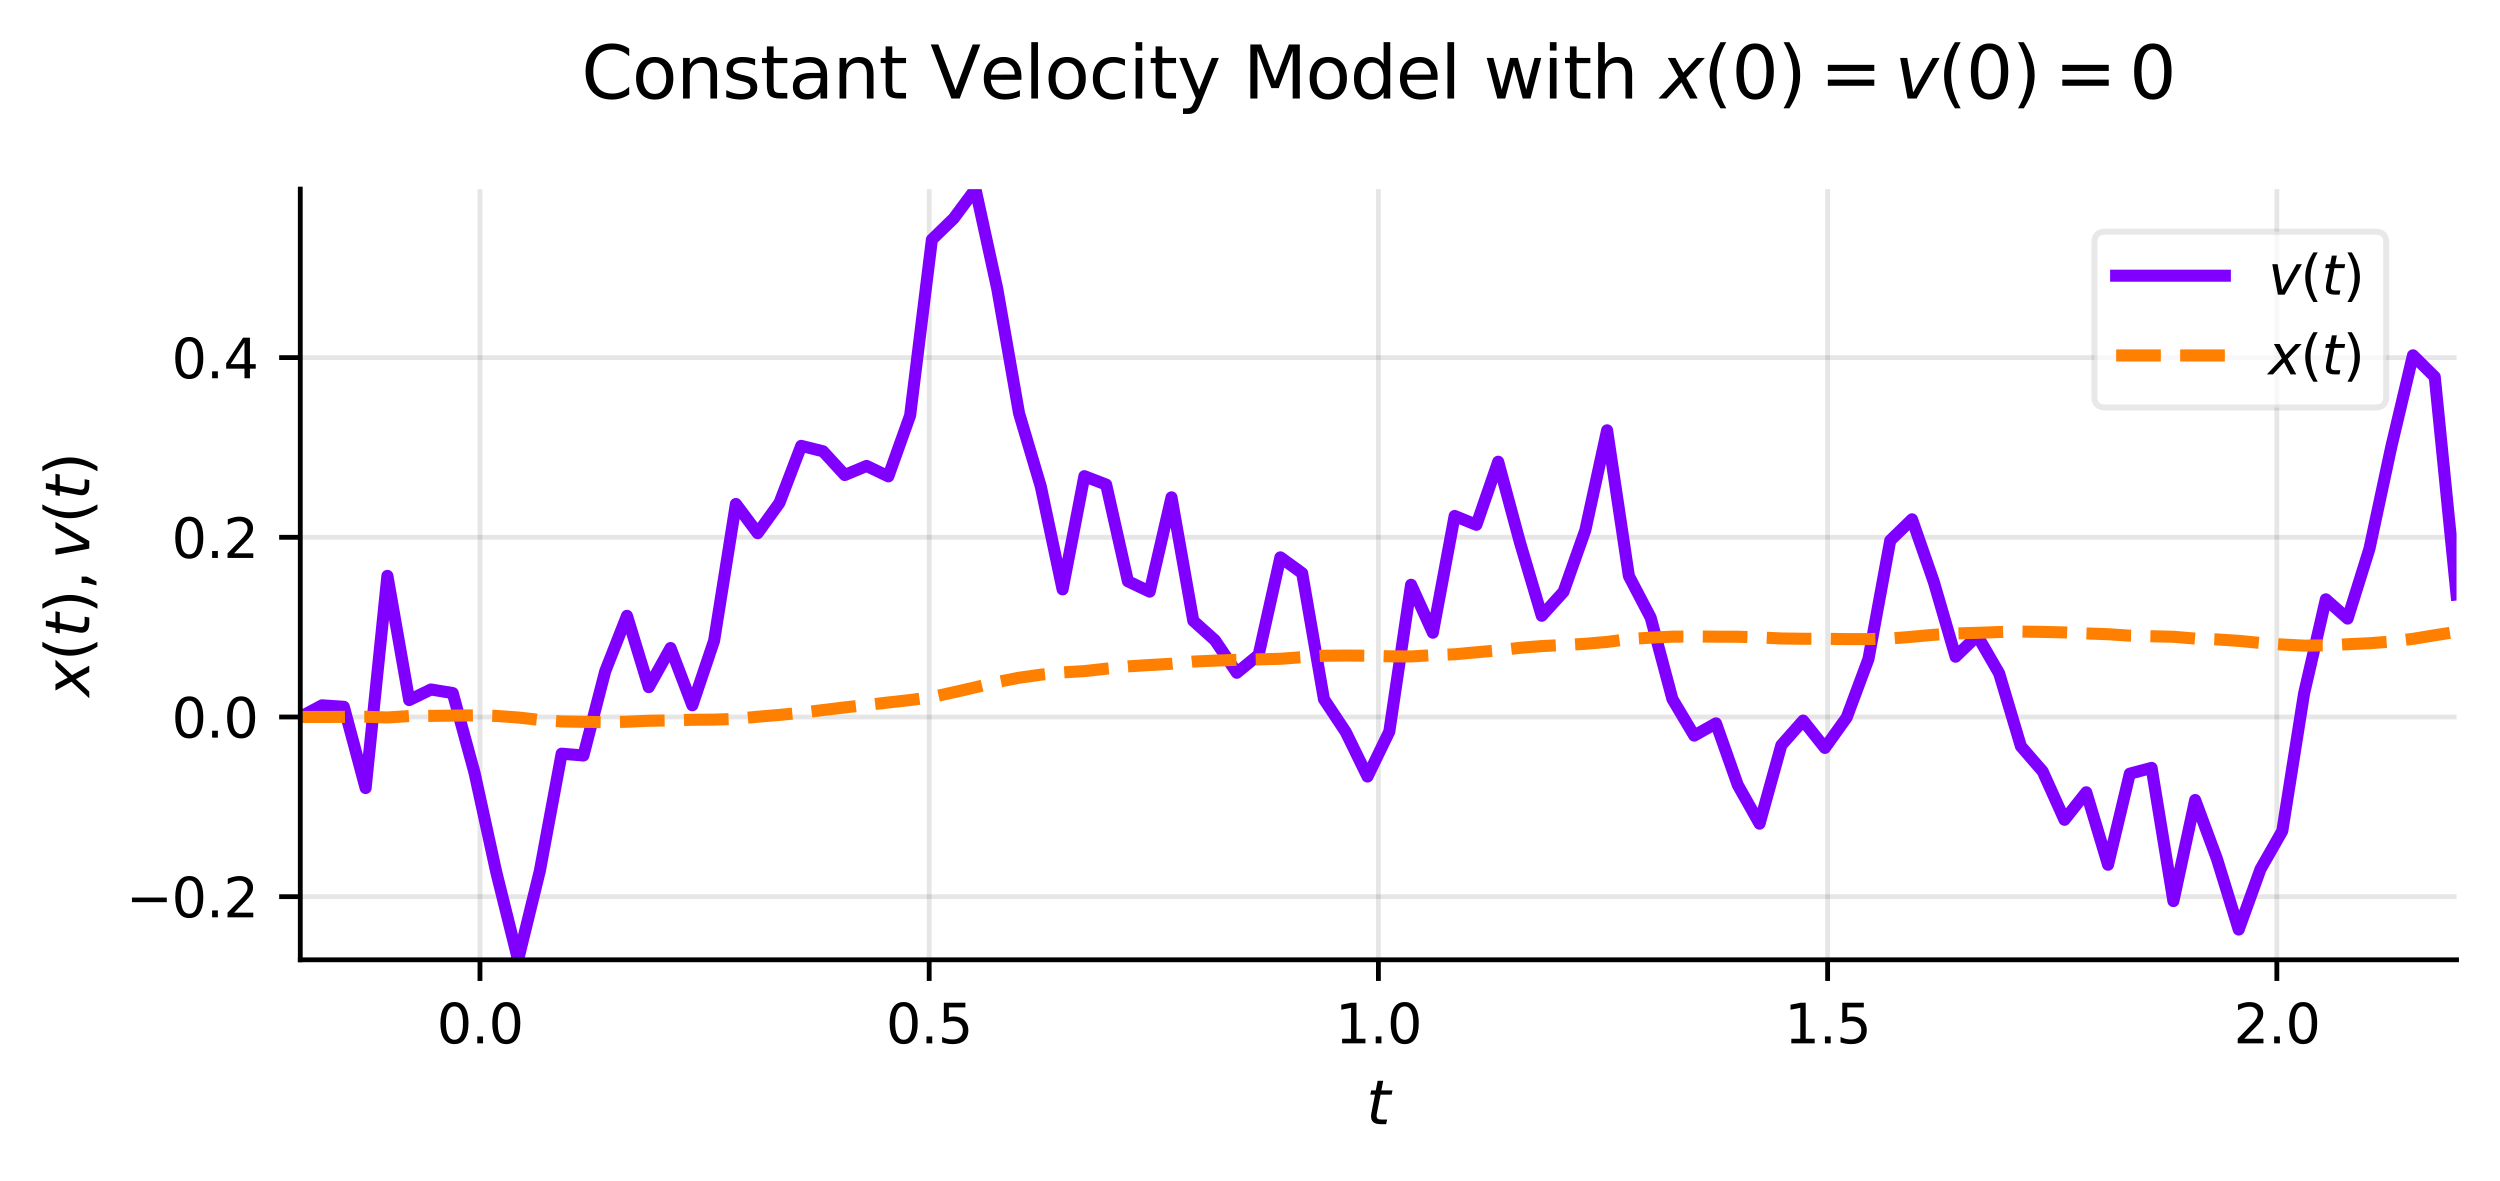 <?xml version="1.0" encoding="utf-8" standalone="no"?>
<!DOCTYPE svg PUBLIC "-//W3C//DTD SVG 1.1//EN"
  "http://www.w3.org/Graphics/SVG/1.1/DTD/svg11.dtd">
<svg xmlns:xlink="http://www.w3.org/1999/xlink" width="414.053pt" height="195.548pt" viewBox="0 0 414.053 195.548" xmlns="http://www.w3.org/2000/svg" version="1.1">
        <style>
            /* Light mode (default) */
            .c1 { fill: #d62728 !important; stroke: #d62728 !important; }
.c2 { fill: #2ca02c !important; stroke: #2ca02c !important; }
.c3 { fill: #1f77b4 !important; stroke: #1f77b4 !important; }
.c4 { fill: #9467bd !important; stroke: #9467bd !important; }
.c5 { fill: #8c564b !important; stroke: #8c564b !important; }
.c6 { fill: #e377c2 !important; stroke: #e377c2 !important; }
.c7 { fill: #7f7f7f !important; stroke: #7f7f7f !important; }
.c8 { fill: #bcbd22 !important; stroke: #bcbd22 !important; }

            /* Text and graphic elements */
            text, .text {
                fill: #000000 !important;
                stroke: none !important;
            }

            .axis line, .axis path, .tick line, .tick path, path.domain, line.grid {
                stroke: #000000 !important;
            }

            .legend text {
                fill: #000000 !important;
            }

            g.legend > g:first-child > path:first-child {
                fill: rgba(255, 255, 255, 0.8) !important;
                stroke: rgba(0, 0, 0, 0.1) !important;
            }

            [stroke="currentColor"], [stroke="black"] {
                stroke: #000000 !important;
            }

            /* Dark mode via media query */
            @media (prefers-color-scheme: dark) {
                /* Dark theme colors */
                .c1 { fill: #FF4A98 !important; stroke: #FF4A98 !important; }
                .c2 { fill: #0AFAFA !important; stroke: #0AFAFA !important; }
                .c3 { fill: #7F83FF !important; stroke: #7F83FF !important; }
                .c4 { fill: #B4A0FF !important; stroke: #B4A0FF !important; }
                .c5 { fill: #FFB86B !important; stroke: #FFB86B !important; }
                .c6 { fill: #FF79C6 !important; stroke: #FF79C6 !important; }
                .c7 { fill: #CCCCCC !important; stroke: #CCCCCC !important; }
                .c8 { fill: #E6DB74 !important; stroke: #E6DB74 !important; }

                /* Dark theme text and graphics */
                text, .text {
                    fill: #FFFFFF !important;
                    stroke: none !important;
                }

                .axis line, .axis path, .tick line, .tick path, path.domain, line.grid {
                    stroke: #FFFFFF !important;
                }

                .grid line {
                    stroke: rgba(255, 255, 255, 0.2) !important;
                }

                .legend text {
                    fill: #FFFFFF !important;
                }

                g.legend > g:first-child > path:first-child {
                    fill: rgba(26, 26, 26, 0.8) !important;
                    stroke: rgba(255, 255, 255, 0.1) !important;
                }

                [stroke="currentColor"], [stroke="black"] {
                    stroke: #FFFFFF !important;
                }
            }
        </style>
        
 <defs>
  <style type="text/css">*{stroke-linejoin: round; stroke-linecap: butt}</style>
 </defs>
 <g id="figure_1">
  <g class="patch">
   <path d="M 0 195.548 
L 414.053 195.548 
L 414.053 0 
L 0 0 
L 0 195.548 
z
" style="fill: none"/>
  </g>
  <g id="axes_1">
   <g class="patch">
    <path d="M 49.733 158.96 
L 406.853 158.96 
L 406.853 31.32 
L 49.733 31.32 
L 49.733 158.96 
z
" style="fill: none"/>
   </g>
   <g class="axis">
    <g class="tick xtick">
     <g id="line2d_1">
      <path d="M 79.493 158.96 
L 79.493 31.32 
" clip-path="url(#pca42724b4c)" style="fill: none; stroke: #b0b0b0; stroke-opacity: 0.1; stroke-width: 0.8; stroke-linecap: square"/>
     </g>
     <g id="line2d_2">
      <defs>
       <path id="m1e83205afa" d="M 0 0 
L 0 3.5 
" style="stroke: currentColor; stroke-width: 0.8"/>
      </defs>
      <g>
       <use xlink:href="#m1e83205afa" x="79.493" y="158.96" style="stroke: currentColor; stroke-width: 0.8"/>
      </g>
     </g>
     <g id="text_1" class="text">
      <!-- 0.0 -->
      <g transform="translate(72.336 172.798) scale(0.09 -0.09)">
       <defs>
        <path id="DejaVuSans-30" d="M 2034 4250 
Q 1547 4250 1301 3770 
Q 1056 3291 1056 2328 
Q 1056 1369 1301 889 
Q 1547 409 2034 409 
Q 2525 409 2770 889 
Q 3016 1369 3016 2328 
Q 3016 3291 2770 3770 
Q 2525 4250 2034 4250 
z
M 2034 4750 
Q 2819 4750 3233 4129 
Q 3647 3509 3647 2328 
Q 3647 1150 3233 529 
Q 2819 -91 2034 -91 
Q 1250 -91 836 529 
Q 422 1150 422 2328 
Q 422 3509 836 4129 
Q 1250 4750 2034 4750 
z
" transform="scale(0.016)"/>
        <path id="DejaVuSans-2e" d="M 684 794 
L 1344 794 
L 1344 0 
L 684 0 
L 684 794 
z
" transform="scale(0.016)"/>
       </defs>
       <use xlink:href="#DejaVuSans-30"/>
       <use xlink:href="#DejaVuSans-2e" transform="translate(63.623 0)"/>
       <use xlink:href="#DejaVuSans-30" transform="translate(95.41 0)"/>
      </g>
     </g>
    </g>
    <g class="tick xtick">
     <g id="line2d_3">
      <path d="M 153.893 158.96 
L 153.893 31.32 
" clip-path="url(#pca42724b4c)" style="fill: none; stroke: #b0b0b0; stroke-opacity: 0.1; stroke-width: 0.8; stroke-linecap: square"/>
     </g>
     <g id="line2d_4">
      <g>
       <use xlink:href="#m1e83205afa" x="153.893" y="158.96" style="stroke: currentColor; stroke-width: 0.8"/>
      </g>
     </g>
     <g id="text_2" class="text">
      <!-- 0.5 -->
      <g transform="translate(146.736 172.798) scale(0.09 -0.09)">
       <defs>
        <path id="DejaVuSans-35" d="M 691 4666 
L 3169 4666 
L 3169 4134 
L 1269 4134 
L 1269 2991 
Q 1406 3038 1543 3061 
Q 1681 3084 1819 3084 
Q 2600 3084 3056 2656 
Q 3513 2228 3513 1497 
Q 3513 744 3044 326 
Q 2575 -91 1722 -91 
Q 1428 -91 1123 -41 
Q 819 9 494 109 
L 494 744 
Q 775 591 1075 516 
Q 1375 441 1709 441 
Q 2250 441 2565 725 
Q 2881 1009 2881 1497 
Q 2881 1984 2565 2268 
Q 2250 2553 1709 2553 
Q 1456 2553 1204 2497 
Q 953 2441 691 2322 
L 691 4666 
z
" transform="scale(0.016)"/>
       </defs>
       <use xlink:href="#DejaVuSans-30"/>
       <use xlink:href="#DejaVuSans-2e" transform="translate(63.623 0)"/>
       <use xlink:href="#DejaVuSans-35" transform="translate(95.41 0)"/>
      </g>
     </g>
    </g>
    <g class="tick xtick">
     <g id="line2d_5">
      <path d="M 228.293 158.96 
L 228.293 31.32 
" clip-path="url(#pca42724b4c)" style="fill: none; stroke: #b0b0b0; stroke-opacity: 0.1; stroke-width: 0.8; stroke-linecap: square"/>
     </g>
     <g id="line2d_6">
      <g>
       <use xlink:href="#m1e83205afa" x="228.293" y="158.96" style="stroke: currentColor; stroke-width: 0.8"/>
      </g>
     </g>
     <g id="text_3" class="text">
      <!-- 1.0 -->
      <g transform="translate(221.136 172.798) scale(0.09 -0.09)">
       <defs>
        <path id="DejaVuSans-31" d="M 794 531 
L 1825 531 
L 1825 4091 
L 703 3866 
L 703 4441 
L 1819 4666 
L 2450 4666 
L 2450 531 
L 3481 531 
L 3481 0 
L 794 0 
L 794 531 
z
" transform="scale(0.016)"/>
       </defs>
       <use xlink:href="#DejaVuSans-31"/>
       <use xlink:href="#DejaVuSans-2e" transform="translate(63.623 0)"/>
       <use xlink:href="#DejaVuSans-30" transform="translate(95.41 0)"/>
      </g>
     </g>
    </g>
    <g class="tick xtick">
     <g id="line2d_7">
      <path d="M 302.693 158.96 
L 302.693 31.32 
" clip-path="url(#pca42724b4c)" style="fill: none; stroke: #b0b0b0; stroke-opacity: 0.1; stroke-width: 0.8; stroke-linecap: square"/>
     </g>
     <g id="line2d_8">
      <g>
       <use xlink:href="#m1e83205afa" x="302.693" y="158.96" style="stroke: currentColor; stroke-width: 0.8"/>
      </g>
     </g>
     <g id="text_4" class="text">
      <!-- 1.5 -->
      <g transform="translate(295.536 172.798) scale(0.09 -0.09)">
       <use xlink:href="#DejaVuSans-31"/>
       <use xlink:href="#DejaVuSans-2e" transform="translate(63.623 0)"/>
       <use xlink:href="#DejaVuSans-35" transform="translate(95.41 0)"/>
      </g>
     </g>
    </g>
    <g class="tick xtick">
     <g id="line2d_9">
      <path d="M 377.093 158.96 
L 377.093 31.32 
" clip-path="url(#pca42724b4c)" style="fill: none; stroke: #b0b0b0; stroke-opacity: 0.1; stroke-width: 0.8; stroke-linecap: square"/>
     </g>
     <g id="line2d_10">
      <g>
       <use xlink:href="#m1e83205afa" x="377.093" y="158.96" style="stroke: currentColor; stroke-width: 0.8"/>
      </g>
     </g>
     <g id="text_5" class="text">
      <!-- 2.0 -->
      <g transform="translate(369.936 172.798) scale(0.09 -0.09)">
       <defs>
        <path id="DejaVuSans-32" d="M 1228 531 
L 3431 531 
L 3431 0 
L 469 0 
L 469 531 
Q 828 903 1448 1529 
Q 2069 2156 2228 2338 
Q 2531 2678 2651 2914 
Q 2772 3150 2772 3378 
Q 2772 3750 2511 3984 
Q 2250 4219 1831 4219 
Q 1534 4219 1204 4116 
Q 875 4013 500 3803 
L 500 4441 
Q 881 4594 1212 4672 
Q 1544 4750 1819 4750 
Q 2544 4750 2975 4387 
Q 3406 4025 3406 3419 
Q 3406 3131 3298 2873 
Q 3191 2616 2906 2266 
Q 2828 2175 2409 1742 
Q 1991 1309 1228 531 
z
" transform="scale(0.016)"/>
       </defs>
       <use xlink:href="#DejaVuSans-32"/>
       <use xlink:href="#DejaVuSans-2e" transform="translate(63.623 0)"/>
       <use xlink:href="#DejaVuSans-30" transform="translate(95.41 0)"/>
      </g>
     </g>
    </g>
    <g id="text_6" class="text">
     <!-- $t$ -->
     <g transform="translate(226.293 186.268) scale(0.1 -0.1)">
      <defs>
       <path id="DejaVuSans-Oblique-74" d="M 2706 3500 
L 2619 3053 
L 1472 3053 
L 1100 1153 
Q 1081 1047 1072 975 
Q 1063 903 1063 863 
Q 1063 663 1183 572 
Q 1303 481 1569 481 
L 2150 481 
L 2053 0 
L 1503 0 
Q 991 0 739 200 
Q 488 400 488 806 
Q 488 878 497 964 
Q 506 1050 525 1153 
L 897 3053 
L 409 3053 
L 500 3500 
L 978 3500 
L 1172 4494 
L 1747 4494 
L 1556 3500 
L 2706 3500 
z
" transform="scale(0.016)"/>
      </defs>
      <use xlink:href="#DejaVuSans-Oblique-74" transform="translate(0 0.781)"/>
     </g>
    </g>
   </g>
   <g class="axis">
    <g class="tick ytick">
     <g id="line2d_11">
      <path d="M 49.733 148.508 
L 406.853 148.508 
" clip-path="url(#pca42724b4c)" style="fill: none; stroke: #b0b0b0; stroke-opacity: 0.1; stroke-width: 0.8; stroke-linecap: square"/>
     </g>
     <g id="line2d_12">
      <defs>
       <path id="m09c307f7cd" d="M 0 0 
L -3.5 0 
" style="stroke: currentColor; stroke-width: 0.8"/>
      </defs>
      <g>
       <use xlink:href="#m09c307f7cd" x="49.733" y="148.508" style="stroke: currentColor; stroke-width: 0.8"/>
      </g>
     </g>
     <g id="text_7" class="text">
      <!-- −0.2 -->
      <g transform="translate(20.878 151.927) scale(0.09 -0.09)">
       <defs>
        <path id="DejaVuSans-2212" d="M 678 2272 
L 4684 2272 
L 4684 1741 
L 678 1741 
L 678 2272 
z
" transform="scale(0.016)"/>
       </defs>
       <use xlink:href="#DejaVuSans-2212"/>
       <use xlink:href="#DejaVuSans-30" transform="translate(83.789 0)"/>
       <use xlink:href="#DejaVuSans-2e" transform="translate(147.412 0)"/>
       <use xlink:href="#DejaVuSans-32" transform="translate(179.199 0)"/>
      </g>
     </g>
    </g>
    <g class="tick ytick">
     <g id="line2d_13">
      <path d="M 49.733 118.748 
L 406.853 118.748 
" clip-path="url(#pca42724b4c)" style="fill: none; stroke: #b0b0b0; stroke-opacity: 0.1; stroke-width: 0.8; stroke-linecap: square"/>
     </g>
     <g id="line2d_14">
      <g>
       <use xlink:href="#m09c307f7cd" x="49.733" y="118.748" style="stroke: currentColor; stroke-width: 0.8"/>
      </g>
     </g>
     <g id="text_8" class="text">
      <!-- 0.0 -->
      <g transform="translate(28.42 122.167) scale(0.09 -0.09)">
       <use xlink:href="#DejaVuSans-30"/>
       <use xlink:href="#DejaVuSans-2e" transform="translate(63.623 0)"/>
       <use xlink:href="#DejaVuSans-30" transform="translate(95.41 0)"/>
      </g>
     </g>
    </g>
    <g class="tick ytick">
     <g id="line2d_15">
      <path d="M 49.733 88.988 
L 406.853 88.988 
" clip-path="url(#pca42724b4c)" style="fill: none; stroke: #b0b0b0; stroke-opacity: 0.1; stroke-width: 0.8; stroke-linecap: square"/>
     </g>
     <g id="line2d_16">
      <g>
       <use xlink:href="#m09c307f7cd" x="49.733" y="88.988" style="stroke: currentColor; stroke-width: 0.8"/>
      </g>
     </g>
     <g id="text_9" class="text">
      <!-- 0.2 -->
      <g transform="translate(28.42 92.407) scale(0.09 -0.09)">
       <use xlink:href="#DejaVuSans-30"/>
       <use xlink:href="#DejaVuSans-2e" transform="translate(63.623 0)"/>
       <use xlink:href="#DejaVuSans-32" transform="translate(95.41 0)"/>
      </g>
     </g>
    </g>
    <g class="tick ytick">
     <g id="line2d_17">
      <path d="M 49.733 59.228 
L 406.853 59.228 
" clip-path="url(#pca42724b4c)" style="fill: none; stroke: #b0b0b0; stroke-opacity: 0.1; stroke-width: 0.8; stroke-linecap: square"/>
     </g>
     <g id="line2d_18">
      <g>
       <use xlink:href="#m09c307f7cd" x="49.733" y="59.228" style="stroke: currentColor; stroke-width: 0.8"/>
      </g>
     </g>
     <g id="text_10" class="text">
      <!-- 0.4 -->
      <g transform="translate(28.42 62.647) scale(0.09 -0.09)">
       <defs>
        <path id="DejaVuSans-34" d="M 2419 4116 
L 825 1625 
L 2419 1625 
L 2419 4116 
z
M 2253 4666 
L 3047 4666 
L 3047 1625 
L 3713 1625 
L 3713 1100 
L 3047 1100 
L 3047 0 
L 2419 0 
L 2419 1100 
L 313 1100 
L 313 1709 
L 2253 4666 
z
" transform="scale(0.016)"/>
       </defs>
       <use xlink:href="#DejaVuSans-30"/>
       <use xlink:href="#DejaVuSans-2e" transform="translate(63.623 0)"/>
       <use xlink:href="#DejaVuSans-34" transform="translate(95.41 0)"/>
      </g>
     </g>
    </g>
    <g id="text_11" class="text">
     <!-- $x(t), v(t)$ -->
     <g transform="translate(14.798 115.39) rotate(-90) scale(0.1 -0.1)">
      <defs>
       <path id="DejaVuSans-Oblique-78" d="M 3841 3500 
L 2234 1784 
L 3219 0 
L 2559 0 
L 1819 1388 
L 531 0 
L -166 0 
L 1556 1844 
L 641 3500 
L 1300 3500 
L 1972 2234 
L 3144 3500 
L 3841 3500 
z
" transform="scale(0.016)"/>
       <path id="DejaVuSans-28" d="M 1984 4856 
Q 1566 4138 1362 3434 
Q 1159 2731 1159 2009 
Q 1159 1288 1364 580 
Q 1569 -128 1984 -844 
L 1484 -844 
Q 1016 -109 783 600 
Q 550 1309 550 2009 
Q 550 2706 781 3412 
Q 1013 4119 1484 4856 
L 1984 4856 
z
" transform="scale(0.016)"/>
       <path id="DejaVuSans-29" d="M 513 4856 
L 1013 4856 
Q 1481 4119 1714 3412 
Q 1947 2706 1947 2009 
Q 1947 1309 1714 600 
Q 1481 -109 1013 -844 
L 513 -844 
Q 928 -128 1133 580 
Q 1338 1288 1338 2009 
Q 1338 2731 1133 3434 
Q 928 4138 513 4856 
z
" transform="scale(0.016)"/>
       <path id="DejaVuSans-2c" d="M 750 794 
L 1409 794 
L 1409 256 
L 897 -744 
L 494 -744 
L 750 256 
L 750 794 
z
" transform="scale(0.016)"/>
       <path id="DejaVuSans-Oblique-76" d="M 459 3500 
L 1069 3500 
L 1581 525 
L 3256 3500 
L 3866 3500 
L 1875 0 
L 1100 0 
L 459 3500 
z
" transform="scale(0.016)"/>
      </defs>
      <use xlink:href="#DejaVuSans-Oblique-78" transform="translate(0 0.125)"/>
      <use xlink:href="#DejaVuSans-28" transform="translate(59.18 0.125)"/>
      <use xlink:href="#DejaVuSans-Oblique-74" transform="translate(98.193 0.125)"/>
      <use xlink:href="#DejaVuSans-29" transform="translate(137.402 0.125)"/>
      <use xlink:href="#DejaVuSans-2c" transform="translate(176.416 0.125)"/>
      <use xlink:href="#DejaVuSans-Oblique-76" transform="translate(227.686 0.125)"/>
      <use xlink:href="#DejaVuSans-28" transform="translate(286.865 0.125)"/>
      <use xlink:href="#DejaVuSans-Oblique-74" transform="translate(325.879 0.125)"/>
      <use xlink:href="#DejaVuSans-29" transform="translate(365.088 0.125)"/>
     </g>
    </g>
   </g>
   <g id="line2d_19">
    <path d="M 49.733 118.748 
L 53.34 116.816 
L 56.947 117.062 
L 60.554 130.517 
L 64.162 95.378 
L 67.769 115.948 
L 71.376 114.191 
L 74.984 114.787 
L 78.591 127.99 
L 82.198 144.472 
L 85.805 158.96 
L 89.413 144.224 
L 93.02 124.825 
L 96.627 125.125 
L 100.234 111.186 
L 103.842 101.994 
L 107.449 113.803 
L 111.056 107.327 
L 114.664 116.809 
L 118.271 106.113 
L 121.878 83.469 
L 125.485 88.299 
L 129.093 83.286 
L 132.7 73.845 
L 136.307 74.741 
L 139.914 78.673 
L 143.522 77.165 
L 147.129 78.896 
L 150.736 68.807 
L 154.344 39.678 
L 157.951 36.178 
L 161.558 31.32 
L 165.165 47.815 
L 168.773 68.442 
L 172.38 80.584 
L 175.987 97.615 
L 179.594 78.864 
L 183.202 80.255 
L 186.809 96.274 
L 190.416 97.985 
L 194.024 82.373 
L 197.631 102.815 
L 201.238 106.054 
L 204.845 111.426 
L 208.453 108.462 
L 212.06 92.31 
L 215.667 94.928 
L 219.274 115.801 
L 222.882 121.229 
L 226.489 128.612 
L 230.096 121.172 
L 233.704 96.851 
L 237.311 104.79 
L 240.918 85.453 
L 244.525 86.92 
L 248.133 76.472 
L 251.74 89.857 
L 255.347 101.986 
L 258.954 98.01 
L 262.562 87.815 
L 266.169 71.271 
L 269.776 95.401 
L 273.384 102.29 
L 276.991 115.788 
L 280.598 121.832 
L 284.205 119.801 
L 287.813 130.012 
L 291.42 136.416 
L 295.027 123.427 
L 298.634 119.346 
L 302.242 123.872 
L 305.849 118.83 
L 309.456 109.14 
L 313.064 89.516 
L 316.671 86.011 
L 320.278 96.369 
L 323.885 108.764 
L 327.493 105.289 
L 331.1 111.526 
L 334.707 123.602 
L 338.314 127.763 
L 341.922 135.776 
L 345.529 131.219 
L 349.136 143.22 
L 352.744 128.134 
L 356.351 127.177 
L 359.958 149.238 
L 363.565 132.501 
L 367.173 142.243 
L 370.78 153.953 
L 374.387 143.956 
L 377.994 137.627 
L 381.602 114.856 
L 385.209 99.262 
L 388.816 102.45 
L 392.424 90.909 
L 396.031 74.076 
L 399.638 58.85 
L 403.245 62.418 
L 406.853 98.462 
" clip-path="url(#pca42724b4c)" style="fill: none; stroke: #8000ff; stroke-width: 2; stroke-linecap: square"/>
   </g>
   <g id="line2d_20">
    <path d="M 49.733 118.748 
L 53.34 118.748 
L 56.947 118.729 
L 60.554 118.712 
L 64.162 118.829 
L 67.769 118.596 
L 71.376 118.568 
L 74.984 118.522 
L 78.591 118.483 
L 82.198 118.575 
L 85.805 118.832 
L 89.413 119.234 
L 93.02 119.489 
L 96.627 119.55 
L 100.234 119.614 
L 103.842 119.538 
L 107.449 119.371 
L 111.056 119.321 
L 114.664 119.207 
L 118.271 119.187 
L 121.878 119.061 
L 125.485 118.708 
L 129.093 118.404 
L 132.7 118.049 
L 136.307 117.6 
L 139.914 117.16 
L 143.522 116.759 
L 147.129 116.344 
L 150.736 115.945 
L 154.344 115.446 
L 157.951 114.655 
L 161.558 113.829 
L 165.165 112.955 
L 168.773 112.246 
L 172.38 111.743 
L 175.987 111.361 
L 179.594 111.15 
L 183.202 110.751 
L 186.809 110.366 
L 190.416 110.141 
L 194.024 109.933 
L 197.631 109.57 
L 201.238 109.41 
L 204.845 109.283 
L 208.453 109.21 
L 212.06 109.107 
L 215.667 108.843 
L 219.274 108.605 
L 222.882 108.575 
L 226.489 108.6 
L 230.096 108.699 
L 233.704 108.723 
L 237.311 108.504 
L 240.918 108.364 
L 244.525 108.031 
L 248.133 107.713 
L 251.74 107.29 
L 255.347 107.002 
L 258.954 106.834 
L 262.562 106.627 
L 266.169 106.317 
L 269.776 105.842 
L 273.384 105.609 
L 276.991 105.444 
L 280.598 105.415 
L 284.205 105.446 
L 287.813 105.456 
L 291.42 105.569 
L 295.027 105.745 
L 298.634 105.792 
L 302.242 105.798 
L 305.849 105.849 
L 309.456 105.85 
L 313.064 105.754 
L 316.671 105.462 
L 320.278 105.135 
L 323.885 104.911 
L 327.493 104.811 
L 331.1 104.676 
L 334.707 104.604 
L 338.314 104.653 
L 341.922 104.743 
L 345.529 104.913 
L 349.136 105.038 
L 352.744 105.282 
L 356.351 105.376 
L 359.958 105.461 
L 363.565 105.766 
L 367.173 105.903 
L 370.78 106.138 
L 374.387 106.49 
L 377.994 106.742 
L 381.602 106.931 
L 385.209 106.892 
L 388.816 106.697 
L 392.424 106.534 
L 396.031 106.256 
L 399.638 105.809 
L 403.245 105.21 
L 406.853 104.647 
" clip-path="url(#pca42724b4c)" style="fill: none; stroke-dasharray: 7.4,3.2; stroke-dashoffset: 0; stroke: #ff8000; stroke-width: 2"/>
   </g>
   <g class="patch">
    <path d="M 49.733 158.96 
L 49.733 31.32 
" style="fill: none; stroke: currentColor; stroke-width: 0.8; stroke-linejoin: miter; stroke-linecap: square"/>
   </g>
   <g class="patch">
    <path d="M 49.733 158.96 
L 406.853 158.96 
" style="fill: none; stroke: currentColor; stroke-width: 0.8; stroke-linejoin: miter; stroke-linecap: square"/>
   </g>
   <g id="text_12" class="text">
    <!-- Constant Velocity Model with $x(0) = v(0) = 0$ -->
    <g transform="translate(96.293 16.32) scale(0.12 -0.12)">
     <defs>
      <path id="DejaVuSans-43" d="M 4122 4306 
L 4122 3641 
Q 3803 3938 3442 4084 
Q 3081 4231 2675 4231 
Q 1875 4231 1450 3742 
Q 1025 3253 1025 2328 
Q 1025 1406 1450 917 
Q 1875 428 2675 428 
Q 3081 428 3442 575 
Q 3803 722 4122 1019 
L 4122 359 
Q 3791 134 3420 21 
Q 3050 -91 2638 -91 
Q 1578 -91 968 557 
Q 359 1206 359 2328 
Q 359 3453 968 4101 
Q 1578 4750 2638 4750 
Q 3056 4750 3426 4639 
Q 3797 4528 4122 4306 
z
" transform="scale(0.016)"/>
      <path id="DejaVuSans-6f" d="M 1959 3097 
Q 1497 3097 1228 2736 
Q 959 2375 959 1747 
Q 959 1119 1226 758 
Q 1494 397 1959 397 
Q 2419 397 2687 759 
Q 2956 1122 2956 1747 
Q 2956 2369 2687 2733 
Q 2419 3097 1959 3097 
z
M 1959 3584 
Q 2709 3584 3137 3096 
Q 3566 2609 3566 1747 
Q 3566 888 3137 398 
Q 2709 -91 1959 -91 
Q 1206 -91 779 398 
Q 353 888 353 1747 
Q 353 2609 779 3096 
Q 1206 3584 1959 3584 
z
" transform="scale(0.016)"/>
      <path id="DejaVuSans-6e" d="M 3513 2113 
L 3513 0 
L 2938 0 
L 2938 2094 
Q 2938 2591 2744 2837 
Q 2550 3084 2163 3084 
Q 1697 3084 1428 2787 
Q 1159 2491 1159 1978 
L 1159 0 
L 581 0 
L 581 3500 
L 1159 3500 
L 1159 2956 
Q 1366 3272 1645 3428 
Q 1925 3584 2291 3584 
Q 2894 3584 3203 3211 
Q 3513 2838 3513 2113 
z
" transform="scale(0.016)"/>
      <path id="DejaVuSans-73" d="M 2834 3397 
L 2834 2853 
Q 2591 2978 2328 3040 
Q 2066 3103 1784 3103 
Q 1356 3103 1142 2972 
Q 928 2841 928 2578 
Q 928 2378 1081 2264 
Q 1234 2150 1697 2047 
L 1894 2003 
Q 2506 1872 2764 1633 
Q 3022 1394 3022 966 
Q 3022 478 2636 193 
Q 2250 -91 1575 -91 
Q 1294 -91 989 -36 
Q 684 19 347 128 
L 347 722 
Q 666 556 975 473 
Q 1284 391 1588 391 
Q 1994 391 2212 530 
Q 2431 669 2431 922 
Q 2431 1156 2273 1281 
Q 2116 1406 1581 1522 
L 1381 1569 
Q 847 1681 609 1914 
Q 372 2147 372 2553 
Q 372 3047 722 3315 
Q 1072 3584 1716 3584 
Q 2034 3584 2315 3537 
Q 2597 3491 2834 3397 
z
" transform="scale(0.016)"/>
      <path id="DejaVuSans-74" d="M 1172 4494 
L 1172 3500 
L 2356 3500 
L 2356 3053 
L 1172 3053 
L 1172 1153 
Q 1172 725 1289 603 
Q 1406 481 1766 481 
L 2356 481 
L 2356 0 
L 1766 0 
Q 1100 0 847 248 
Q 594 497 594 1153 
L 594 3053 
L 172 3053 
L 172 3500 
L 594 3500 
L 594 4494 
L 1172 4494 
z
" transform="scale(0.016)"/>
      <path id="DejaVuSans-61" d="M 2194 1759 
Q 1497 1759 1228 1600 
Q 959 1441 959 1056 
Q 959 750 1161 570 
Q 1363 391 1709 391 
Q 2188 391 2477 730 
Q 2766 1069 2766 1631 
L 2766 1759 
L 2194 1759 
z
M 3341 1997 
L 3341 0 
L 2766 0 
L 2766 531 
Q 2569 213 2275 61 
Q 1981 -91 1556 -91 
Q 1019 -91 701 211 
Q 384 513 384 1019 
Q 384 1609 779 1909 
Q 1175 2209 1959 2209 
L 2766 2209 
L 2766 2266 
Q 2766 2663 2505 2880 
Q 2244 3097 1772 3097 
Q 1472 3097 1187 3025 
Q 903 2953 641 2809 
L 641 3341 
Q 956 3463 1253 3523 
Q 1550 3584 1831 3584 
Q 2591 3584 2966 3190 
Q 3341 2797 3341 1997 
z
" transform="scale(0.016)"/>
      <path id="DejaVuSans-20" transform="scale(0.016)"/>
      <path id="DejaVuSans-56" d="M 1831 0 
L 50 4666 
L 709 4666 
L 2188 738 
L 3669 4666 
L 4325 4666 
L 2547 0 
L 1831 0 
z
" transform="scale(0.016)"/>
      <path id="DejaVuSans-65" d="M 3597 1894 
L 3597 1613 
L 953 1613 
Q 991 1019 1311 708 
Q 1631 397 2203 397 
Q 2534 397 2845 478 
Q 3156 559 3463 722 
L 3463 178 
Q 3153 47 2828 -22 
Q 2503 -91 2169 -91 
Q 1331 -91 842 396 
Q 353 884 353 1716 
Q 353 2575 817 3079 
Q 1281 3584 2069 3584 
Q 2775 3584 3186 3129 
Q 3597 2675 3597 1894 
z
M 3022 2063 
Q 3016 2534 2758 2815 
Q 2500 3097 2075 3097 
Q 1594 3097 1305 2825 
Q 1016 2553 972 2059 
L 3022 2063 
z
" transform="scale(0.016)"/>
      <path id="DejaVuSans-6c" d="M 603 4863 
L 1178 4863 
L 1178 0 
L 603 0 
L 603 4863 
z
" transform="scale(0.016)"/>
      <path id="DejaVuSans-63" d="M 3122 3366 
L 3122 2828 
Q 2878 2963 2633 3030 
Q 2388 3097 2138 3097 
Q 1578 3097 1268 2742 
Q 959 2388 959 1747 
Q 959 1106 1268 751 
Q 1578 397 2138 397 
Q 2388 397 2633 464 
Q 2878 531 3122 666 
L 3122 134 
Q 2881 22 2623 -34 
Q 2366 -91 2075 -91 
Q 1284 -91 818 406 
Q 353 903 353 1747 
Q 353 2603 823 3093 
Q 1294 3584 2113 3584 
Q 2378 3584 2631 3529 
Q 2884 3475 3122 3366 
z
" transform="scale(0.016)"/>
      <path id="DejaVuSans-69" d="M 603 3500 
L 1178 3500 
L 1178 0 
L 603 0 
L 603 3500 
z
M 603 4863 
L 1178 4863 
L 1178 4134 
L 603 4134 
L 603 4863 
z
" transform="scale(0.016)"/>
      <path id="DejaVuSans-79" d="M 2059 -325 
Q 1816 -950 1584 -1140 
Q 1353 -1331 966 -1331 
L 506 -1331 
L 506 -850 
L 844 -850 
Q 1081 -850 1212 -737 
Q 1344 -625 1503 -206 
L 1606 56 
L 191 3500 
L 800 3500 
L 1894 763 
L 2988 3500 
L 3597 3500 
L 2059 -325 
z
" transform="scale(0.016)"/>
      <path id="DejaVuSans-4d" d="M 628 4666 
L 1569 4666 
L 2759 1491 
L 3956 4666 
L 4897 4666 
L 4897 0 
L 4281 0 
L 4281 4097 
L 3078 897 
L 2444 897 
L 1241 4097 
L 1241 0 
L 628 0 
L 628 4666 
z
" transform="scale(0.016)"/>
      <path id="DejaVuSans-64" d="M 2906 2969 
L 2906 4863 
L 3481 4863 
L 3481 0 
L 2906 0 
L 2906 525 
Q 2725 213 2448 61 
Q 2172 -91 1784 -91 
Q 1150 -91 751 415 
Q 353 922 353 1747 
Q 353 2572 751 3078 
Q 1150 3584 1784 3584 
Q 2172 3584 2448 3432 
Q 2725 3281 2906 2969 
z
M 947 1747 
Q 947 1113 1208 752 
Q 1469 391 1925 391 
Q 2381 391 2643 752 
Q 2906 1113 2906 1747 
Q 2906 2381 2643 2742 
Q 2381 3103 1925 3103 
Q 1469 3103 1208 2742 
Q 947 2381 947 1747 
z
" transform="scale(0.016)"/>
      <path id="DejaVuSans-77" d="M 269 3500 
L 844 3500 
L 1563 769 
L 2278 3500 
L 2956 3500 
L 3675 769 
L 4391 3500 
L 4966 3500 
L 4050 0 
L 3372 0 
L 2619 2869 
L 1863 0 
L 1184 0 
L 269 3500 
z
" transform="scale(0.016)"/>
      <path id="DejaVuSans-68" d="M 3513 2113 
L 3513 0 
L 2938 0 
L 2938 2094 
Q 2938 2591 2744 2837 
Q 2550 3084 2163 3084 
Q 1697 3084 1428 2787 
Q 1159 2491 1159 1978 
L 1159 0 
L 581 0 
L 581 4863 
L 1159 4863 
L 1159 2956 
Q 1366 3272 1645 3428 
Q 1925 3584 2291 3584 
Q 2894 3584 3203 3211 
Q 3513 2838 3513 2113 
z
" transform="scale(0.016)"/>
      <path id="DejaVuSans-3d" d="M 678 2906 
L 4684 2906 
L 4684 2381 
L 678 2381 
L 678 2906 
z
M 678 1631 
L 4684 1631 
L 4684 1100 
L 678 1100 
L 678 1631 
z
" transform="scale(0.016)"/>
     </defs>
     <use xlink:href="#DejaVuSans-43" transform="translate(0 0.016)"/>
     <use xlink:href="#DejaVuSans-6f" transform="translate(69.824 0.016)"/>
     <use xlink:href="#DejaVuSans-6e" transform="translate(131.006 0.016)"/>
     <use xlink:href="#DejaVuSans-73" transform="translate(194.385 0.016)"/>
     <use xlink:href="#DejaVuSans-74" transform="translate(246.484 0.016)"/>
     <use xlink:href="#DejaVuSans-61" transform="translate(285.693 0.016)"/>
     <use xlink:href="#DejaVuSans-6e" transform="translate(346.973 0.016)"/>
     <use xlink:href="#DejaVuSans-74" transform="translate(410.352 0.016)"/>
     <use xlink:href="#DejaVuSans-20" transform="translate(449.561 0.016)"/>
     <use xlink:href="#DejaVuSans-56" transform="translate(481.348 0.016)"/>
     <use xlink:href="#DejaVuSans-65" transform="translate(549.756 0.016)"/>
     <use xlink:href="#DejaVuSans-6c" transform="translate(611.279 0.016)"/>
     <use xlink:href="#DejaVuSans-6f" transform="translate(639.062 0.016)"/>
     <use xlink:href="#DejaVuSans-63" transform="translate(700.244 0.016)"/>
     <use xlink:href="#DejaVuSans-69" transform="translate(755.225 0.016)"/>
     <use xlink:href="#DejaVuSans-74" transform="translate(783.008 0.016)"/>
     <use xlink:href="#DejaVuSans-79" transform="translate(822.217 0.016)"/>
     <use xlink:href="#DejaVuSans-20" transform="translate(881.396 0.016)"/>
     <use xlink:href="#DejaVuSans-4d" transform="translate(913.184 0.016)"/>
     <use xlink:href="#DejaVuSans-6f" transform="translate(999.463 0.016)"/>
     <use xlink:href="#DejaVuSans-64" transform="translate(1060.645 0.016)"/>
     <use xlink:href="#DejaVuSans-65" transform="translate(1124.121 0.016)"/>
     <use xlink:href="#DejaVuSans-6c" transform="translate(1185.645 0.016)"/>
     <use xlink:href="#DejaVuSans-20" transform="translate(1213.428 0.016)"/>
     <use xlink:href="#DejaVuSans-77" transform="translate(1245.215 0.016)"/>
     <use xlink:href="#DejaVuSans-69" transform="translate(1327.002 0.016)"/>
     <use xlink:href="#DejaVuSans-74" transform="translate(1354.785 0.016)"/>
     <use xlink:href="#DejaVuSans-68" transform="translate(1393.994 0.016)"/>
     <use xlink:href="#DejaVuSans-20" transform="translate(1457.373 0.016)"/>
     <use xlink:href="#DejaVuSans-Oblique-78" transform="translate(1489.16 0.016)"/>
     <use xlink:href="#DejaVuSans-28" transform="translate(1548.34 0.016)"/>
     <use xlink:href="#DejaVuSans-30" transform="translate(1587.354 0.016)"/>
     <use xlink:href="#DejaVuSans-29" transform="translate(1650.977 0.016)"/>
     <use xlink:href="#DejaVuSans-3d" transform="translate(1709.473 0.016)"/>
     <use xlink:href="#DejaVuSans-Oblique-76" transform="translate(1812.744 0.016)"/>
     <use xlink:href="#DejaVuSans-28" transform="translate(1871.924 0.016)"/>
     <use xlink:href="#DejaVuSans-30" transform="translate(1910.938 0.016)"/>
     <use xlink:href="#DejaVuSans-29" transform="translate(1974.561 0.016)"/>
     <use xlink:href="#DejaVuSans-3d" transform="translate(2033.057 0.016)"/>
     <use xlink:href="#DejaVuSans-30" transform="translate(2136.328 0.016)"/>
    </g>
   </g>
   <g class="legend">
    <g class="patch">
     <path d="M 348.68 67.493 
L 393.41 67.493 
Q 395.21 67.493 395.21 65.693 
L 395.21 40.173 
Q 395.21 38.373 393.41 38.373 
L 348.68 38.373 
Q 346.88 38.373 346.88 40.173 
L 346.88 65.693 
Q 346.88 67.493 348.68 67.493 
z
" style="fill: #ffffff; opacity: 0.9; stroke: #cccccc; stroke-linejoin: miter"/>
    </g>
    <g id="line2d_21">
     <path d="M 350.48 45.661 
L 359.48 45.661 
L 368.48 45.661 
" style="fill: none; stroke: #8000ff; stroke-width: 2; stroke-linecap: square"/>
    </g>
    <g id="text_13" class="text">
     <!-- $v(t)$ -->
     <g transform="translate(375.68 48.811) scale(0.09 -0.09)">
      <use xlink:href="#DejaVuSans-Oblique-76" transform="translate(0 0.125)"/>
      <use xlink:href="#DejaVuSans-28" transform="translate(59.18 0.125)"/>
      <use xlink:href="#DejaVuSans-Oblique-74" transform="translate(98.193 0.125)"/>
      <use xlink:href="#DejaVuSans-29" transform="translate(137.402 0.125)"/>
     </g>
    </g>
    <g id="line2d_22">
     <path d="M 350.48 58.872 
L 359.48 58.872 
L 368.48 58.872 
" style="fill: none; stroke-dasharray: 7.4,3.2; stroke-dashoffset: 0; stroke: #ff8000; stroke-width: 2"/>
    </g>
    <g id="text_14" class="text">
     <!-- $x(t)$ -->
     <g transform="translate(375.68 62.022) scale(0.09 -0.09)">
      <use xlink:href="#DejaVuSans-Oblique-78" transform="translate(0 0.125)"/>
      <use xlink:href="#DejaVuSans-28" transform="translate(59.18 0.125)"/>
      <use xlink:href="#DejaVuSans-Oblique-74" transform="translate(98.193 0.125)"/>
      <use xlink:href="#DejaVuSans-29" transform="translate(137.402 0.125)"/>
     </g>
    </g>
   </g>
  </g>
 </g>
 <defs>
  <clipPath id="pca42724b4c">
   <rect x="49.733" y="31.32" width="357.12" height="127.64"/>
  </clipPath>
 </defs>
</svg>
